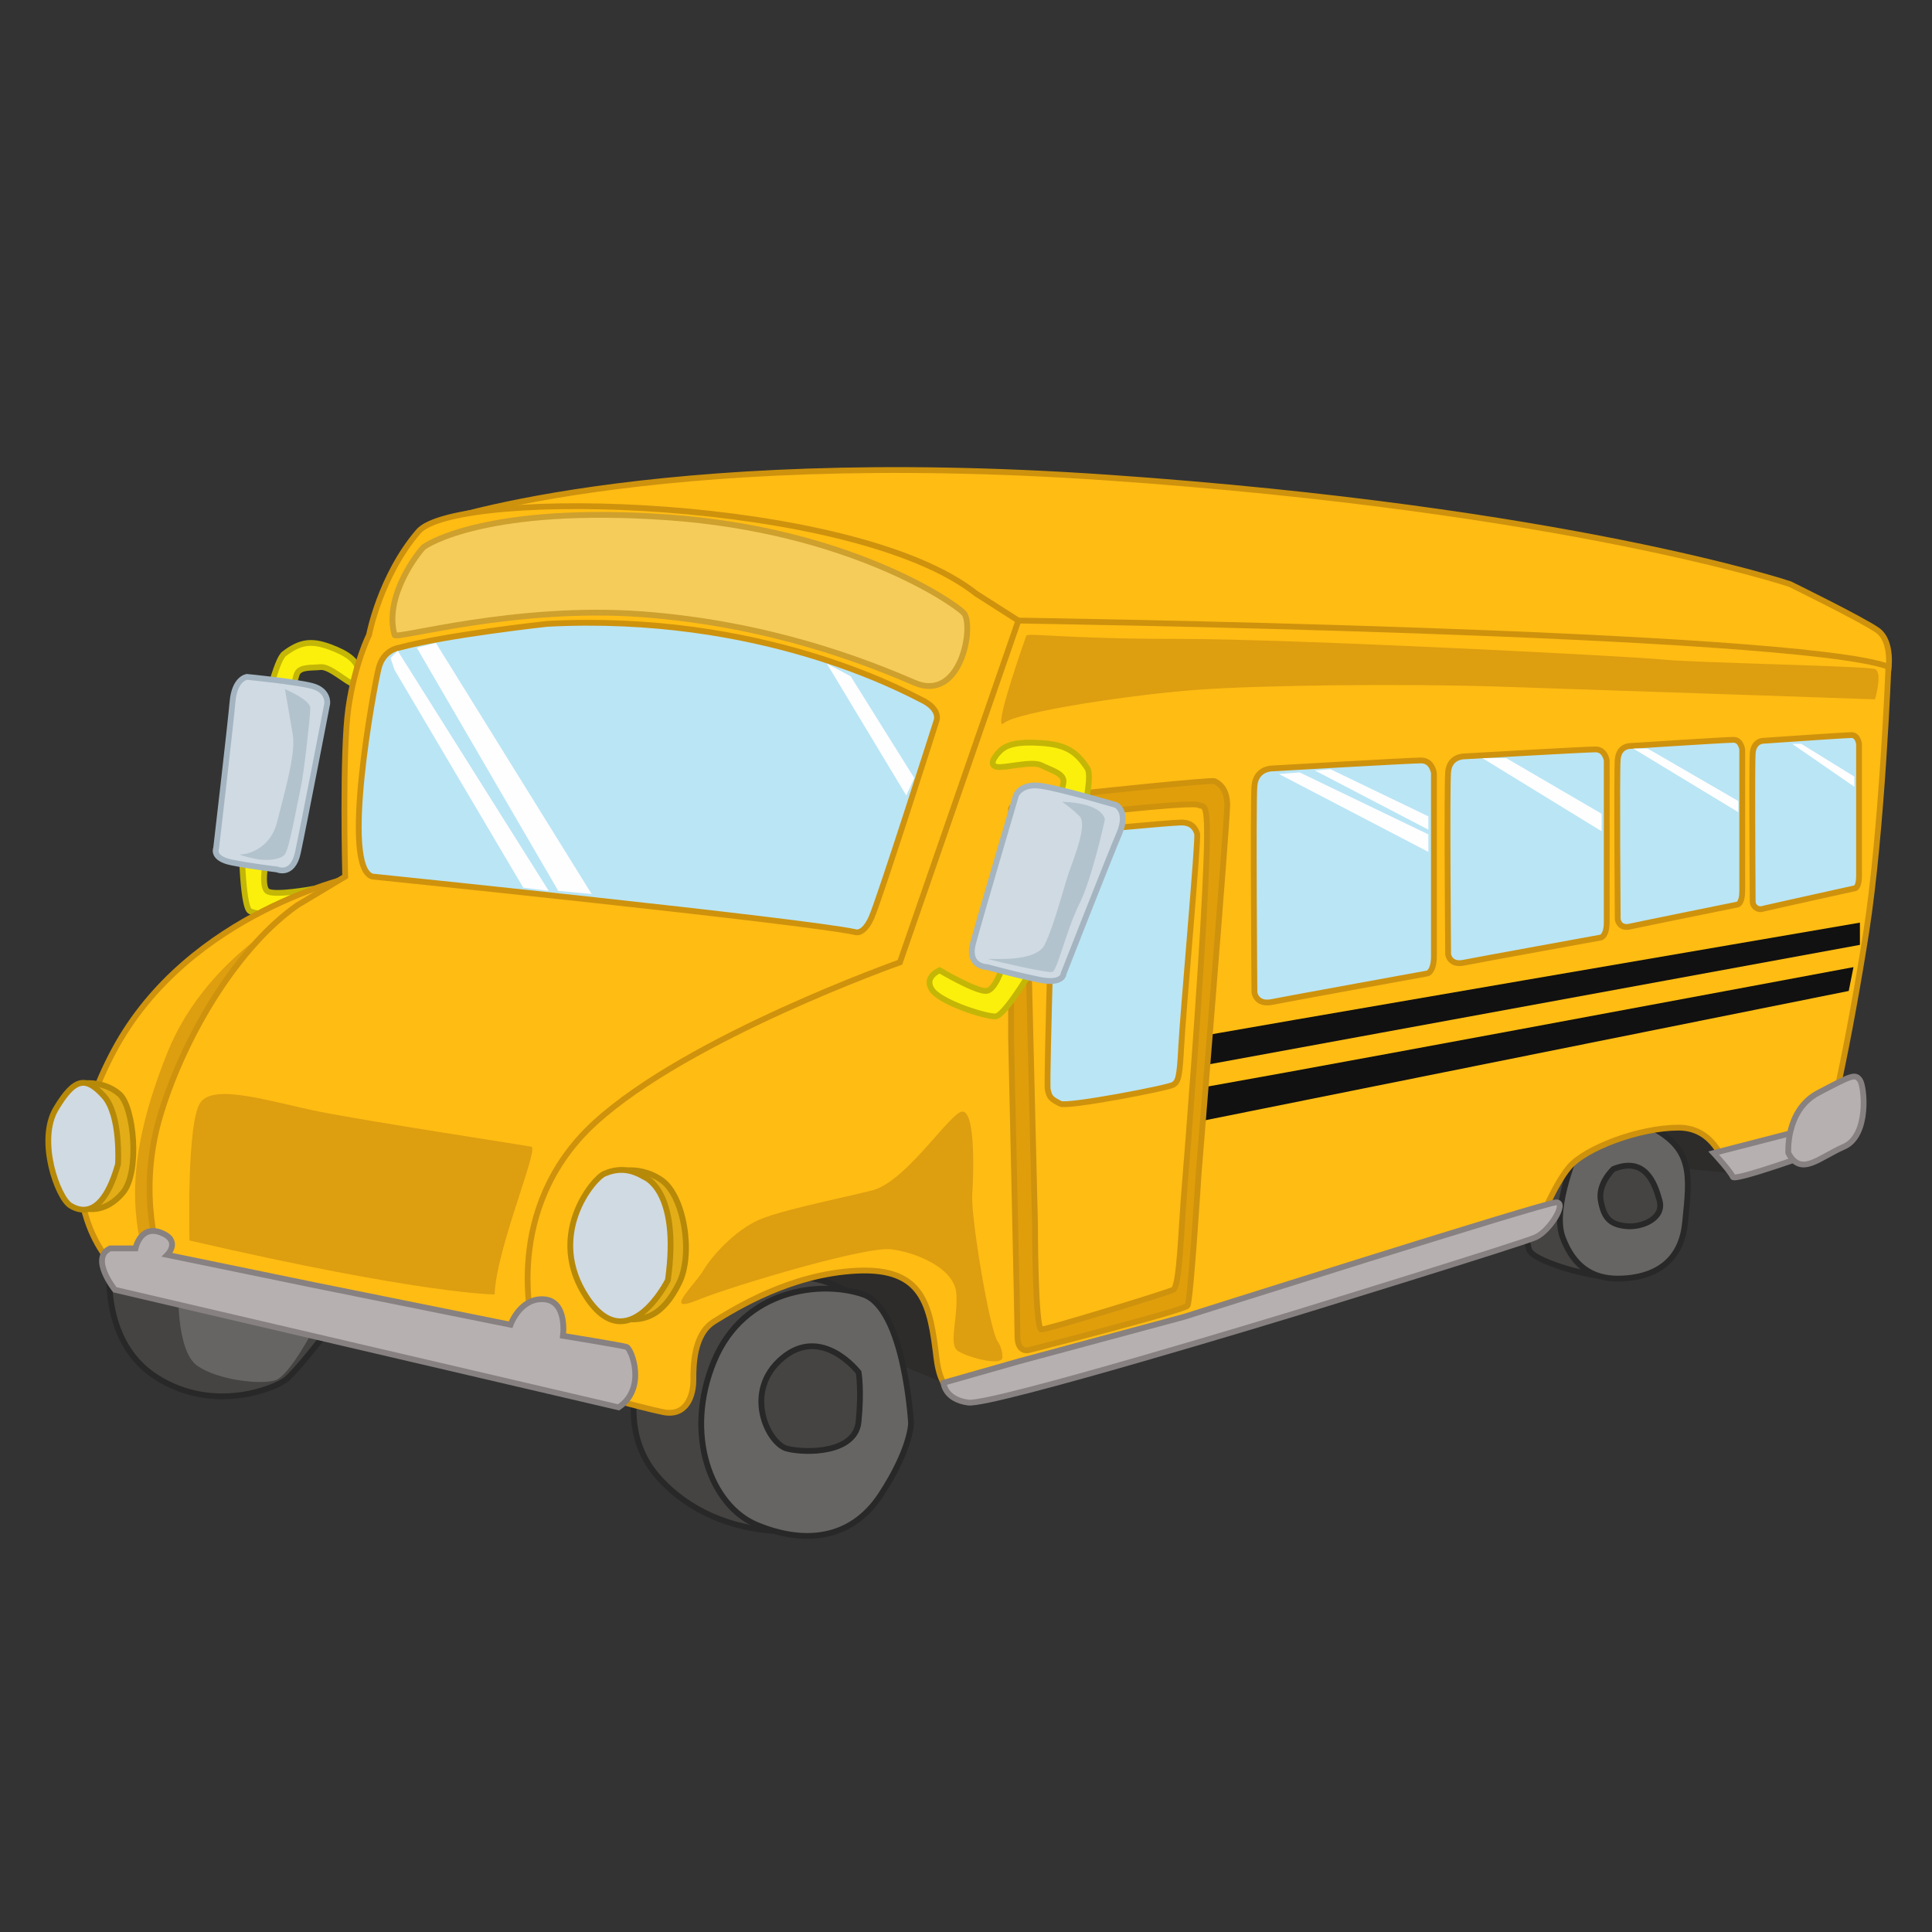<svg id="Layer_2" data-name="Layer 2" xmlns="http://www.w3.org/2000/svg" viewBox="0 0 1000 1000"><rect x="0" y="0" width="1000" height="1000" fill="#333333" stroke="none"/><defs><style>.cls-1{fill:#ffbc13;}.cls-1,.cls-13,.cls-14{stroke:#ce920d;}.cls-1,.cls-10,.cls-11,.cls-13,.cls-14,.cls-16,.cls-3,.cls-4,.cls-6,.cls-7,.cls-9{stroke-miterlimit:10;stroke-width:3px;}.cls-2{fill:#2d2c2a;}.cls-3{fill:#454442;}.cls-3,.cls-4{stroke:#282828;}.cls-4,.cls-5{fill:#666563;}.cls-6{fill:#fbf00b;stroke:#c4b606;}.cls-10,.cls-7{fill:#d0dae3;}.cls-7{stroke:#a4b5c1;}.cls-8{fill:#dd9e10;}.cls-9{fill:#e2ad17;}.cls-10,.cls-9{stroke:#b78908;}.cls-11{fill:#b6b0b0;stroke:#878181;}.cls-12{fill:#111;}.cls-13{fill:#e09e0b;}.cls-14{fill:#bae5f5;}.cls-15{fill:#fffeff;}.cls-16{fill:#f5cc5a;stroke:#cea02e;}.cls-17{fill:#b3c3ce;}</style></defs><title>shool bus</title><path class="cls-1" d="M219.23,272.92c2.26-1.85,116.6-42.15,354.33-25.7s352.9,55.11,352.9,55.11,37,18.1,45.24,23.86,5.67,21.06,5.67,21.06L687.08,355,489.66,332.77,329.25,282.59l-102.82-8.23Z"/><path class="cls-2" d="M495.42,718.57c-6.58-2.47-63.34-26.32-63.34-26.32L386.83,647l86.38-19.74,33.72,55.12Z"/><path class="cls-3" d="M447.29,676.21s-23-34.55-100.35-1.65c0,0-38.25,53.88-6.17,90.08s88.84,32.08,106.94,16.45,8.63-62.93,7.81-62.93S447.29,676.21,447.29,676.21Z"/><path class="cls-4" d="M471.56,736.67s-3.29-59.23-24.68-66.63-61.69-3.29-77.32,34.55-1.65,74.85,22.21,84.72,48.53,8.23,64.16-15.63S471.56,736.67,471.56,736.67Z"/><path class="cls-3" d="M444.42,710.34s-18.92-24.67-39.49-7.4-7.4,44.42,2.47,46.89,35.37,2.47,37-14S444.42,710.34,444.42,710.34Z"/><path class="cls-3" d="M57,653.58s-5.76,40.31,23.86,59.23,60.87,5.76,66.63,1.65,23.85-28,23.85-28Z"/><path class="cls-5" d="M92.34,670s-.82,29.61,9.87,37,32.91,9.87,40.31,7.41,19.74-26.33,19.74-26.33Z"/><path class="cls-2" d="M900.46,607.43c-2,.09-43.92-4-43.92-4l-14.81-33.73,43.6-8.23Z"/><path class="cls-3" d="M788.26,613.28s.83,27.14,3.29,33.72,41.13,17.28,50.18,13.17,19.74-18.1,19.74-18.92,14-38.67-4.11-47.72-69.1-4.93-69.1-4.93Z"/><path class="cls-4" d="M817.05,593.53s-14,31.26-8.22,46.89,15.91,21.39,28.52,21.39S869.7,657.7,872.17,633s4.93-39.49-20.57-51S817.05,593.53,817.05,593.53Z"/><path class="cls-3" d="M835.15,605.05s-8.22,7.4-6.58,16.45,4.94,12.34,13.16,13.16,19.74-4.11,17.28-13.16S851.6,598.47,835.15,605.05Z"/><path class="cls-6" d="M138.17,443.07s-3.78,16.38.6,18.42,22.67-1.3,22.67-1.3,4.88,5.89-1,10.41-26.55,3.12-30.94,1.09-4.56-41.09-4.56-41.09,14-86,22.14-92.19,13.95-7.13,23.7-3.53,13.44,7.13,14.56,11.28,1.28,8.75-2.2,8-12.4-9.37-17.2-8.87-10.5-.33-12.23,3.4-6.3,33.35-6.3,33.35Z"/><path class="cls-7" d="M143.33,450s8.15,3.77,10.83-8.59,15.22-77.25,15.22-77.25.88-6.85-7.95-9.12-33.6-4.68-33.6-4.68-6.4.66-7.47,12.85-8.49,75.85-8.49,75.85-2.42,5.22,8,7.34S143.33,450,143.33,450Z"/><path class="cls-1" d="M184.88,453.28S97.69,471.38,59,543.77s-2.47,107.76-2.47,109.4S120.72,668,120.72,668l21.39-147.25,42.77-65.8Z"/><path class="cls-8" d="M162.26,467.68S108,491.53,86.58,545,68.49,627.26,74.24,650.29,113.73,633,113.73,633l9-70.74S149.92,477.55,162.26,467.68Z"/><path class="cls-9" d="M44.63,625.62c.82,0,9.87,2.46,18.92-8.23s5.76-44.42-1.64-51-17.28-5.76-17.28-5.76L46.28,610Z"/><path class="cls-10" d="M61.08,602.58s1.65-25.5-7.4-35.37S38.87,557.34,29,573.79s.82,46.07,7.4,50.18S53.68,628.91,61.08,602.58Z"/><path class="cls-1" d="M83.29,653.58c0-.82-13.16-34.54,0-77.32S124.42,489.06,154,468.5l24.67-14.81s-1.64-64.16,1.65-87.19,10.69-37.84,10.69-37.84,5.76-30.44,25.5-53.47,225.4-18.1,288.74,32.08L544,332,494.59,479.19l-32.9,48.54-110.23,94.6-61.69,80.61Z"/><path class="cls-1" d="M275.78,686.49s-16.45-60.87,32.08-105.29S465.8,498.11,465.8,498.11l61.33-176.9s401,5.8,450.33,23.9c0,0-3.29,84.73-11.51,137.37S945.38,595.18,941.27,596,901,609.16,896.85,607.52s-7.41-23.86-28-23.86-48.54,10.7-56.76,20.57-16.45,31.26-16.45,31.26L567,704.59l-63.34,14S488,730.09,484.72,702.94s-6.58-46.89-41.13-45.24-63.34,19.74-74,26.32-10.7,23-10.7,30.44-3.29,18.92-15.62,16.45-46.89-12.34-46.89-12.34Z"/><path class="cls-11" d="M162.26,665.1l102,20.57s4.93-14,17.27-13.17,9.87,18.92,9.87,18.92,30.44,4.94,32.91,5.76,10.69,21.39-4.12,31.26L59.44,667.57S46.28,651.12,57,646.18H70.13S72.6,633.84,83.29,638s3.29,11.52,3.29,11.52Z"/><path class="cls-9" d="M315.27,607.52c.82,0,14-5.76,27.14,3.29,11.53,7.93,16.72,38.14,9,53.47-8.22,16.45-18.1,21.39-33.73,17.27S315.27,607.52,315.27,607.52Z"/><path class="cls-10" d="M333.36,609.16s18.92,6.58,12.34,53.47c0,0-20.56,41.13-41.95,9S307,610,312.8,607.52,325.14,604.23,333.36,609.16Z"/><path class="cls-12" d="M614.69,537.6c2.47-.83,348-60.05,348-60.05v11.51l-349.6,64.17Z"/><path class="cls-12" d="M610.58,564.74c1.65.83,348.78-64.16,348.78-64.16l-2.46,12.34L604.82,583.66Z"/><path class="cls-1" d="M530.79,688.13c0-1.64-3.29-160.4-3.29-160.4L529.14,434l6.58-15.63,89.67-8.23,4.93,13.17L617.16,612.45l-5.76,60.88-74.85,21.38-5.76-2.46Z"/><path class="cls-13" d="M628.68,404.34c-1.65-.83-63.34,5.75-63.34,5.75-46.07,3.29-42,9.05-42,9.05V537.6s3.29,144.78,3.29,153.82,5.75,7.41,5.75,7.41,80.62-20.57,82.26-23,5.76-68.27,5.76-68.27,14.81-181.8,14.81-190.84S630.32,405.16,628.68,404.34Zm-4.94,57.58c-2.47,50.18-9,133.26-10.69,153.82s-2.47,50.18-5.76,51.83-65,20.56-68.28,20.56-3.29-54.29-3.29-54.29l-3.29-135.73s1.65-66.63,3.29-70.74,36.2-7.4,36.2-7.4c1.64,0,45.24-4.94,48.53-3.29S626.21,411.74,623.74,461.92Z"/><path class="cls-14" d="M548.89,571.32c3.67,1.84,55.93-8.22,58.4-9.87s3.29-3.29,4.11-19.74,9.05-107.76,8.23-110.23-2.47-5.76-8.23-5.76-65.8,5.76-65.8,5.76-4.12,128.33-3.29,132.44S544,568.86,548.89,571.32Z"/><path class="cls-6" d="M520.09,496.47s-4.11,16.45-9.87,16.45-23.85-10.69-23.85-10.69-8.23,3.29-4.11,9.87,27.14,14,32.9,14,25.5-35.37,25.5-35.37,28-83.91,22.21-92.95S551.35,385.42,539,384.59s-18.09.83-21.38,4.12-5.76,7.4-1.65,8.22,18.1-3.29,23-.82,11.52,4.11,11.52,8.23-9.87,32.9-9.87,32.9Z"/><path class="cls-7" d="M511.05,500.58s-10.7,0-7.41-12.34,22.21-76.5,22.21-76.5,2.47-6.58,13.16-4.94,38.67,9.88,38.67,9.88,6.58,3.29,1.64,14.8-28.79,72.39-28.79,72.39,0,5.76-12.34,3.29S511.05,500.58,511.05,500.58Z"/><path class="cls-14" d="M658.29,397.76s-8.22,0-9,9,0,106.94,0,106.94.83,6.58,9,4.94,80.62-14.81,80.62-14.81,3.29-.82,3.29-9.05v-94.6s-.83-6.58-6.58-6.58S658.29,397.76,658.29,397.76Z"/><path class="cls-14" d="M757.55,391.52s-7.27,0-8,8,0,94.42,0,94.42.72,5.81,8,4.36,71.18-13.07,71.18-13.07,2.91-.73,2.91-8V393.69s-.73-5.81-5.81-5.81S757.55,391.52,757.55,391.52Z"/><path class="cls-14" d="M843.6,386.13s-5.71,0-6.28,7,0,82.64,0,82.64.57,5.09,6.28,3.82,55.9-11.44,55.9-11.44,2.28-.64,2.28-7V388s-.57-5.08-4.56-5.08S843.6,386.13,843.6,386.13Z"/><path class="cls-14" d="M912.56,383.44s-4.87,0-5.36,6.5,0,76.88,0,76.88a4.05,4.05,0,0,0,5.36,3.55c4.87-1.19,47.74-10.65,47.74-10.65s1.94-.59,1.94-6.5v-68s-.48-4.73-3.89-4.73S912.56,383.44,912.56,383.44Z"/><path class="cls-11" d="M527.5,704.59l-39.14,11.14s.48,8.6,12.81,10.24,168.64-46.06,168.64-46.06,117.63-36.2,125-39.49,16.46-18.09,10.7-18.09-192.49,59.22-192.49,59.22Z"/><path class="cls-11" d="M887,596.82l51-13.16,1.65,12.77s-42,15.2-42.78,12.73S887,596.82,887,596.82Z"/><path class="cls-11" d="M925.64,596.82s-1.65-22.21,15.63-31.25,18.92-9.88,21.38-6.58,4.94,28.79-8.22,34.54S932.22,609.16,925.64,596.82Z"/><path class="cls-14" d="M192.7,453.69s223.75,23,250.07,28.79c0,0,4.11,1.65,8.23-7.4s33.72-102,33.72-102,2.47-5.76-7.4-10.7-83.91-45.24-194.13-39.48c0,0-52.65,5.76-76.51,12.34,0,0-8.22.82-10.69,10.69S176.25,448.76,192.7,453.69Z"/><polygon class="cls-15" points="204.22 346.75 270.85 459.45 284.01 461.1 205.86 336.88 202.16 340.58 204.22 346.75"/><polygon class="cls-15" points="215.73 335.24 288.94 461.1 306.22 462.74 225.6 332.77 215.73 335.24"/><polygon class="cls-15" points="440.3 350.04 473.21 402.69 469.09 411.74 427.96 343.46 440.3 350.04"/><path class="cls-16" d="M204.22,328.66c.7,2.5,62.51-15.63,128.32-10.7s116,24.68,140.67,35.37,31.26-30.43,25.5-36.19-60-42.78-153-49.36-125,14-126.68,15.63S198.46,308.09,204.22,328.66Z"/><path class="cls-8" d="M98.1,642.07s-1.65-61.7,5.76-71.57,37,0,61.69,4.94S270.85,592.71,275,593.53,256.86,646.18,256,670C256,670,219,670,98.1,642.07Z"/><path class="cls-8" d="M516.39,694.3c-4.11-5.75-14-64.16-13.16-76.5s1.65-46.89-6.58-41.95S467.86,612,451.41,616.16,406.16,626,393.83,631s-24.68,18.1-29.62,26.33-21.39,23-3.29,15.63,87.2-28,100.36-26.33,32.9,9.87,33.73,23-4.12,26.32.82,29.61,23,8.22,23,3.29A14.75,14.75,0,0,0,516.39,694.3Z"/><path class="cls-8" d="M531.2,329.07c.82-1.65,19.69,1.64,79,1.64,60.05,0,235.26,9.05,250.89,10.7s105.3,3.29,109.41,4.93,0,15.63,0,15.63S825.69,357,776.34,355.39,653.77,354.57,620,357s-93.78,11.51-100.36,17.27S531.2,329.07,531.2,329.07Z"/><path class="cls-17" d="M571.92,424.08s-6.58,30.43-13.16,43.6-11.52,34.55-14,35.37-30.43-5.76-32.9-6.58,23.85,2.47,28.79-7.41,9.94-29.93,12.79-38,9.42-24.51,5.31-28.63a68.58,68.58,0,0,0-9-7.4S569.45,415,571.92,424.08Z"/><path class="cls-17" d="M147.46,356.63c1.64.82,13.16,5.75,13.16,9.87s-3.29,33.72-4.94,41.13-5.76,31.26-8.22,34.55-10.7,3.29-14.81,2.46-10.69-2.46-7.4-2.46,14.8-3.29,18.09-16.46,9.87-35.37,8.23-45.24S147.46,356.63,147.46,356.63Z"/><polygon class="cls-15" points="661.99 400.63 672.69 399.81 739.32 431.89 739.32 440.94 661.99 400.63"/><polygon class="cls-15" points="680.55 398.79 688.68 398.17 739.32 422.55 739.32 429.43 680.55 398.79"/><polygon class="cls-15" points="767.29 392.41 779.63 392.41 828.98 421.2 828.98 430.25 767.29 392.41"/><polygon class="cls-15" points="845.43 387.47 852.84 387.47 899.73 414.62 899.73 420.38 845.43 387.47"/><polygon class="cls-15" points="927.63 385 932.3 385 959.78 401.95 959.78 407.21 927.63 385"/></svg>